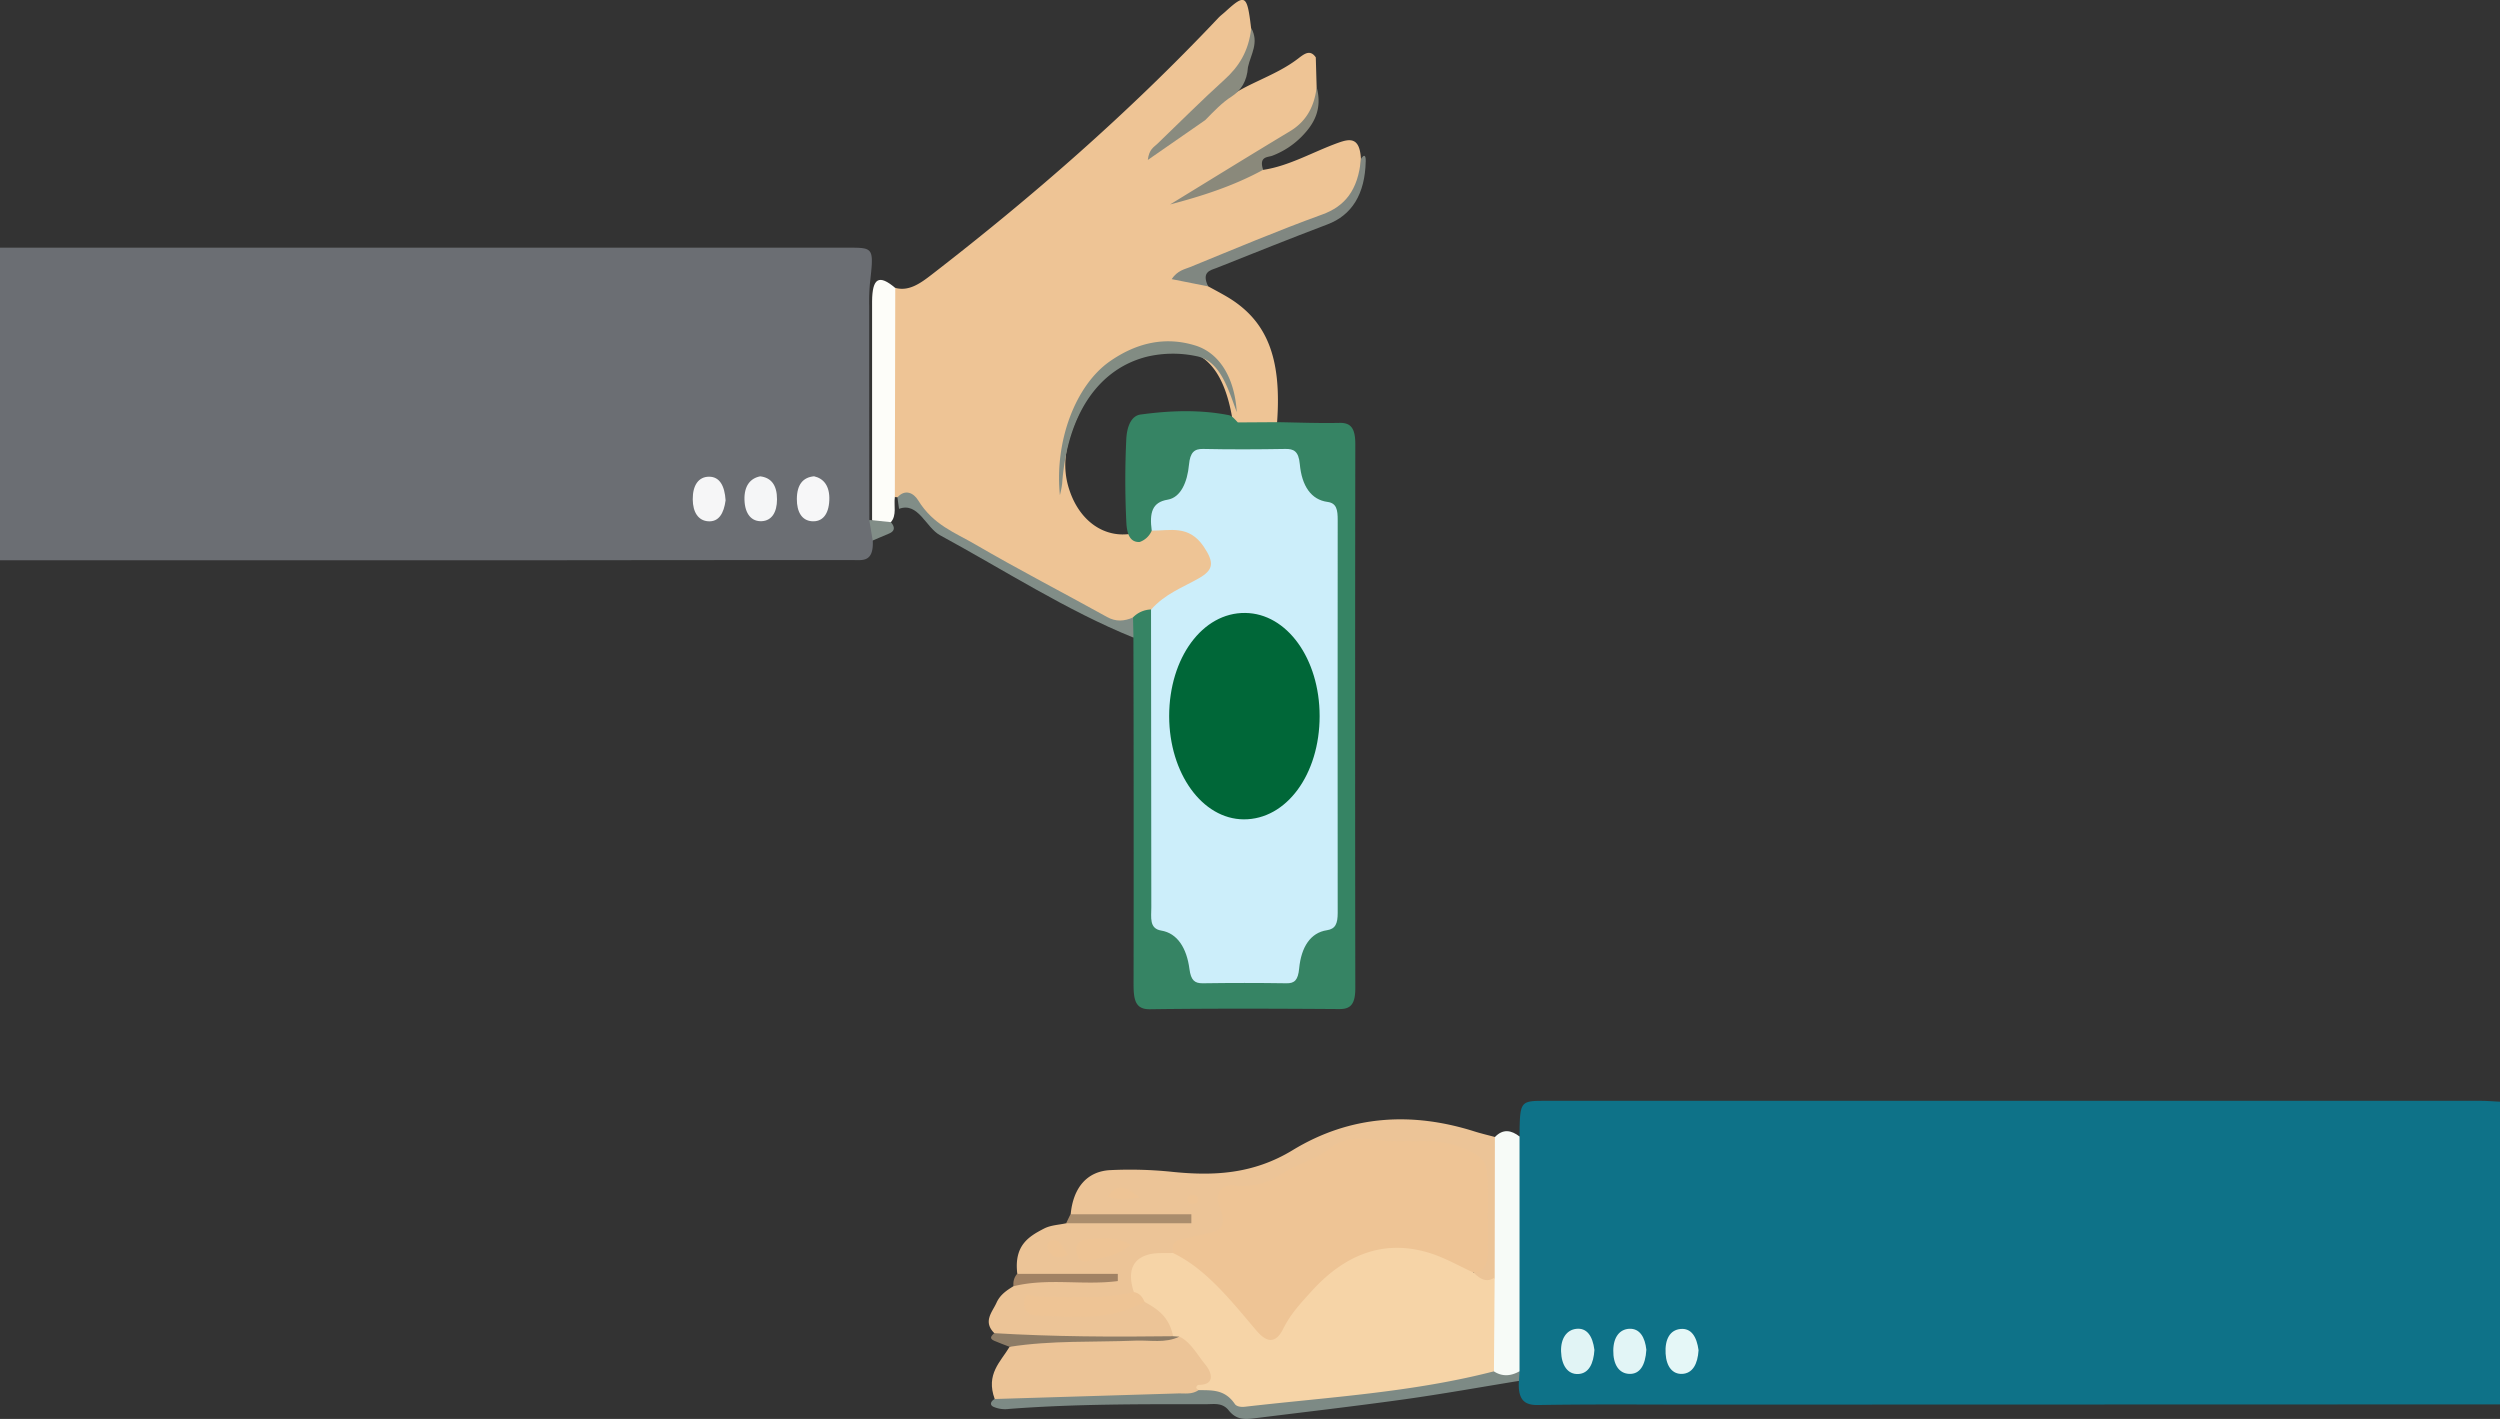 <svg xmlns="http://www.w3.org/2000/svg" viewBox="0 0 969 549.98"><rect x="0" y="0" width="969" height="549.98" fill="#333333" stroke="none"/><defs><style>.cls-1{fill:#0e7288;}.cls-2{fill:#6b6e73;}.cls-3{fill:#eec495;}.cls-4{fill:#368464;}.cls-5{fill:#ecc497;}.cls-6{fill:#f7fbf7;}.cls-7{fill:#7d8a85;}.cls-8{fill:#fdfdf9;}.cls-9{fill:#818d87;}.cls-10{fill:#808781;}.cls-11{fill:#8a897b;}.cls-12{fill:#898b7f;}.cls-13{fill:#8d7c66;}.cls-14{fill:#aa8d6d;}.cls-15{fill:#a18264;}.cls-16{fill:#e1f4f5;}.cls-17{fill:#e2f5f6;}.cls-18{fill:#e5f7f7;}.cls-19{fill:#f5f6f7;}.cls-20{fill:#f7f7f8;}.cls-21{fill:#f6f6f7;}.cls-22{fill:#cceefa;}.cls-23{fill:#828c83;}.cls-24{fill:#f6d4a7;}.cls-25{fill:#006738;}</style></defs><title>adquiere2</title><g id="Layer_2" data-name="Layer 2"><g id="Layer_1-2" data-name="Layer 1"><g id="fVRSon"><g id="PNSLaf"><path class="cls-1" d="M969,544.34l-311.78.09c-20.33,0-40.65-.19-61,.16-5.21.09-7.94-1.82-7.5-9.35a16,16,0,0,1-2-4.82c-1.53-27.55-.68-55.13-.47-82.7,0-3,.84-5.5,2.72-7.22.15-13.81.15-13.82,10.24-13.82q181.1,0,362.19,0c2.53,0,5.07.22,7.6.34Z"/><path class="cls-2" d="M0,96H328.82c9.95,0,9.91,0,8.35,14a76.92,76.92,0,0,0-.27,8.47q0,41.56.06,83.14c2.31,2.07,3,4.65,1.33,8,.36,8.51-4.07,7.47-8,7.47q-63.36,0-126.71.09-101.79,0-203.58,0Z"/><path class="cls-3" d="M510,22.24l.33,11.52c.85,9.62-3.23,15.26-8.88,18.83-13.17,8.33-25.84,18.31-40.39,23.25,9.94-2.34,18-12.38,28.53-10,10.08-1.48,19.37-7,29.06-10.48,4.3-1.53,8.41-2.5,8.84,6.23,0,13-3.73,19.93-12.75,22.93-16.51,5.5-32.58,13-48.91,19.37a4.5,4.5,0,0,0-2.29,2.16c1.08,2.49,3.13,3.29,4.72,4.92,2.33,1.28,4.68,2.51,7,3.86C491,124,496.84,138.44,495,163.66c-4.32,7.22-9.69,4.49-14.93,3a7.65,7.65,0,0,1-2.31-3.81c-3.7-22.61-13.76-30.43-30.92-26.71-13.59,2.95-23.52,11.54-30.18,27.64-3.4,8.22-5.25,16.77-2.21,26,4.35,13.34,15.34,20,27,16.41,1.79-1.54,3.53-3.22,5.74-3.47,6.91-1.91,13.68-2.53,19.71,3.94,6.83,7.33,6,17.07-2,21.86-5.68,3.4-11.44,6.54-17,10.15-2.92.52-5.14,3.95-8.23,3.79-4.42,1.08-8.6.05-12.73-2.29-18.92-10.72-38.1-20.55-56.89-31.7-5.08-3-10.3-5.61-14-11.76-2.13-3.57-5.49-2.69-8.25-4-.33,0-.65,0-1-.07-3.39-2.16-3.27-6.53-3.33-10.52q-.43-30.1,0-60.21c.07-4,0-8.38,3.48-10.35,5.4,1.54,10-1.9,14.29-5.21,38.52-29.79,75.81-62.17,110.84-99.25.91-1,1.93-1.72,2.89-2.6,7.68-7,8.41-6.59,9.94,6.25,1.11,9.76-3,16-8.07,21.25-7.61,8-15.1,16.21-21.8,20.41,2.63-2,7-6.11,11.9-9.19,1.55-.52,3.24-.71,4.56-1.9,9.93-9,22.05-11,32.26-19.09C505.79,20.72,507.94,19.22,510,22.24Z"/><path class="cls-4" d="M446.41,205.67a7.92,7.92,0,0,1-4.68,4.41c-4.07.19-5-3.68-5.18-8q-.76-15.93,0-31.87c.25-4.88,1.9-9,5.47-9.53,11.39-1.55,22.84-2,34.25.23,1.34.26,2.42,1.71,3.53,2.82l15.16-.1c8.08.12,16.16.46,24.24.28,4.42-.1,6.12,2.09,6.12,8.26q-.15,105.41,0,210.8c0,6.25-1.8,8.17-6.18,8.14-24.47-.17-48.95-.26-73.42.07-5.62.08-6.36-3.53-6.35-9.84q.11-67.11-.06-134.23a8.34,8.34,0,0,1-.17-7.8,10.21,10.21,0,0,1,7-3.08c4.34,2.94,3.28,8.6,3.31,13.34q.32,45.35,0,90.68c-.05,8.82.72,16,7.67,19.8,2.89,1.59,5,5.56,6.18,9.84,1.55,5.52,4.69,7.33,8.75,7.33s7.85-.18,11.77.1c8.27.6,16.25.84,19.92-12.47a8.84,8.84,0,0,1,3.9-5.19c7.87-3.85,7.72-12.45,7.69-21.58q-.2-62.81,0-125.63c0-7.06-.64-12.71-6.36-15.88-3.27-1.81-5.92-6-7.29-10.94-1.63-5.9-4.9-7.81-9.26-7.78-6.92.06-13.84,0-20.76.05-4,0-7,1.83-8.59,7.51-1.71,6.1-5,10.5-9.56,12.86C450.57,199.83,448.52,202.76,446.41,205.67Z"/><path class="cls-5" d="M385.4,516.73c-4.54-4.51-.75-8.22.83-11.75,1.45-3.24,4.09-4.89,6.6-6.46,1.35-2.45,3.16-3.68,5.38-3.3,10.32,1.75,20.7.31,32,1.15-12.56-1.29-24.38,1.78-35.9-2.63-1.36-11.08,4.51-14.51,10.33-17.53,2.69-1.39,5.75-1.43,8.65-2.08,6.23-3.34,12.77-2,19.05-1.39,8.57.86,17.09,0,23,.62-10.88,1-24.39-1.24-37.93-1.12a3.16,3.16,0,0,1-2.41-1.59c.94-10.2,6.27-16.66,15.34-17.11a158.57,158.57,0,0,1,24.16.68c16,1.63,31.24.88,46.5-8.4,22.51-13.71,46.36-14.9,70.4-7.31,2.68.85,5.41,1.48,8.11,2.21a7.27,7.27,0,0,1,2.81,6.08c.35,16,1.43,32-.7,47.9-3.53,5.87-7.12,6.32-10.77.23,3.35-10.92,2.93-22.42,2.8-33.92-.06-5.88-2-9.34-6.07-11-4.86-2-9.72-3.59-14.87-3.64-8.27-.08-16.55.54-24.82-.77-3.47-.54-6.76,1.27-10,2.85-12.19,5.89-23.74,14.69-37.13,15.2-2.65.1-4.22,1.87-4,6,.41,8.47-3.52,11-8.8,12.79-4.07,1.34-8.94-.59-12.14,4.84-.73.76-1.55,1.67-2.42,1.62-7.35-.42-11.76,4.52-13.84,13.87-10.84,6.06-22.25,2.79-31.4,3.71,10.77-.05,23.65,1.33,36-4.79,4.78.17,8.26,3.55,10.75,8.71,1.47,3,1.86,6.46-.71,9.18-6.54,2.24-13.2.93-19.8,1.06-12.13.22-24.26,0-36.39.08C393.48,520.72,389.22,520.09,385.4,516.73Z"/><path class="cls-5" d="M385.55,542.26c-3.53-9.64,2.23-14.34,5.76-20.23,5.47-4.14,11.56-2.82,17.34-3.06,13.32-.54,26.66-.12,40-.21,2.47,0,5.1,1,7.32-1.45,6.07-1.65,15.05,7.21,15.28,15.08.11,3.6-.95,6.18-3.67,6.76-1.71.37-3.5.11-4.45,2.71-11.51,1.3-23,.41-34.55.54-10.36.11-20.7.28-31,1.67C393.62,544.59,389.26,546.18,385.55,542.26Z"/><path class="cls-6" d="M579.34,495.18q0-27.24.08-54.46c3.15-3.29,6.34-2.69,9.55-.22q0,45.51,0,91c-3.88,4.61-7.67,5.28-11.32-.49C575.87,518.87,574.48,506.75,579.34,495.18Z"/><path class="cls-7" d="M579.06,531.56c3.32,2.14,6.62,1.8,9.92-.06-.07,1.25-.15,2.49-.23,3.73-14.8,2.41-29.59,5.07-44.42,7.15-19,2.65-38,4.85-56.94,7.21-3.89.48-7.81,1.28-11.12-2.9-2.43-3.08-5.59-2.43-8.56-2.43-25.55,0-51.1-.12-76.62,1.84a11.42,11.42,0,0,1-6.09-.85c-1.67-.86-.74-2.32.55-3q35.44-1.07,70.88-2.15c2.73-.09,5.53.49,8.12-1.28,5.5-2.53,10.65-3.37,16.41.35,4.27,2.75,9.6,1.3,14.37.63,24.24-3.41,48.66-4.44,72.73-10.28C571.7,528.64,575.84,526.57,579.06,531.56Z"/><path class="cls-8" d="M347,111.61q-.08,40.54-.16,81.08c-.44,3.25.81,7-1.52,9.69-2.62,3.09-5,2.38-7.3-.76,0-28.26,0-56.52,0-84.78C338.1,107.67,340.7,106.26,347,111.61Z"/><path class="cls-9" d="M439.16,239.34c.06,2.6.11,5.2.17,7.8-25.8-10.44-50.09-26.16-75-39.7-5.47-3-8.45-13-15.86-10.21l-.63-4.47c3-3.31,6.25-1.74,8.05,1.18,5.85,9.52,14.29,12.5,22,17,16.93,9.88,34.17,18.75,51.23,28.22C432.55,241.07,435.79,240.79,439.16,239.34Z"/><path class="cls-10" d="M468.27,111l-14.14-2.81c2.34-3.41,4.95-3.77,7.2-4.69,17-6.94,34-14.13,51.17-20.36,8.63-3.12,13.91-9.25,15-21.52,1.11-1.78,1.91-1.72,1.86.81-.26,12.85-5.39,21-14.9,24.57-14.35,5.44-28.63,11.17-42.92,16.86C469,104.81,465.64,105.42,468.27,111Z"/><path class="cls-11" d="M489.6,65.82C478,72.15,465.85,76,453.51,79.26c15.44-9.45,30.86-19,46.36-28.31,5.71-3.42,9.46-8.65,10.47-17.19,2.3,8.63-1.09,14.33-5.64,19a31.79,31.79,0,0,1-11.63,7.63C491.31,61,487.85,60.63,489.6,65.82Z"/><path class="cls-12" d="M467.15,46.55,444.89,62c.5-4.17,2.3-4.92,3.65-6.21,8.68-8.33,17.23-16.92,26.07-24.92,5.47-4.95,9.41-10.93,10.36-20,3.15,5.6-.16,10.19-1.26,15.13-.37,5.57-2.76,9.09-6.28,11.38C473.68,39.74,470.45,43.21,467.15,46.55Z"/><path class="cls-13" d="M457.14,518.09c-5.56,2.65-11.35,1.31-17,1.54-16.28.66-32.59-.15-48.81,2.4-2-.78-4-1.49-6-2.36-2.24-1-.83-2,0-2.94,23.09,1.39,46.19,1.49,69.3,1.19C455.56,516.68,456.37,516.94,457.14,518.09Z"/><path class="cls-14" d="M414.91,470.65h46.86v3.48H413.24Z"/><path class="cls-15" d="M394.26,493.74h39c0,.94,0,1.87,0,2.8-13.44,1.76-27-1.3-40.4,2A5.85,5.85,0,0,1,394.26,493.74Z"/><path class="cls-9" d="M338,201.62l7.3.77c1.74,2,1.48,3.49-.69,4.41s-4.24,1.8-6.35,2.7c-.44-2.66-.89-5.31-1.33-8A3.21,3.21,0,0,0,338,201.62Z"/><path class="cls-16" d="M618,523.25c-.34,5.28-2.16,9.12-6.27,9.32s-6.49-3.38-6.66-8.73c-.16-5.07,2.19-8.35,5.85-8.78C615,514.58,617.3,517.71,618,523.25Z"/><path class="cls-17" d="M638.13,523.15c-.37,6.1-2.55,9.51-6.59,9.37s-6.32-3.63-6.23-9.17c.08-5.19,2.53-8.11,6.15-8.31C635.58,514.81,637.6,518.34,638.13,523.15Z"/><path class="cls-18" d="M658.36,523.35c-.33,5.42-2.35,9-6.37,9.17-3.65.16-6.1-2.73-6.4-7.87-.33-5.51,1.67-9.15,5.78-9.54S657.64,518,658.36,523.35Z"/><path class="cls-19" d="M294.66,184.63c4.16.49,6.53,3.3,6.51,8.91,0,5.12-2.11,8.25-5.85,8.47-4,.23-6.59-2.76-6.76-8.25S290.87,185.35,294.66,184.63Z"/><path class="cls-20" d="M315.53,184.61c3.69.84,6.14,3.7,5.91,9.29s-2.75,8.46-6.81,8.13c-3.8-.3-5.79-3.56-5.77-8.62C308.89,187.8,311.26,185,315.53,184.61Z"/><path class="cls-21" d="M281.24,193.92c-.67,5.07-2.63,8.45-6.81,8.13-3.78-.29-5.88-3.49-5.92-8.47-.05-5.49,2.25-8.82,6.35-8.81S280.89,188.34,281.24,193.92Z"/><path class="cls-22" d="M446.41,205.67c-.91-6.85.09-11,6.19-12,5.06-.84,7.63-6.81,8.25-13.56.45-4.79,2.08-6.17,5.47-6.1,10.63.23,21.25.18,31.88,0,3.24-.06,5.14.86,5.6,5.86.77,8.5,4.39,13.83,10.77,14.68,3.53.46,3.93,3.16,3.92,7q-.06,76.14,0,152.28c0,4.13-.84,6.23-4.19,6.73-6.33.95-9.95,6.47-10.75,14.84-.43,4.49-1.79,5.77-4.88,5.72q-16.28-.24-32.57,0c-3,0-4.49-1.08-5.07-5.53-1.07-8.18-4.71-13.88-10.94-14.9-4.75-.78-3.83-5.17-3.84-9q-.11-57.69-.11-115.39c5.45-6.17,12.22-8.56,18.56-12.17,5.73-3.27,6-6.11,1.84-12.29C460.79,203.32,453.44,205.75,446.41,205.67Z"/><path class="cls-23" d="M479.37,159.76c-3.49-9.5-6.55-19.92-15.54-21.69a44,44,0,0,0-19.22.17c-19.1,4.78-31,22.74-32.92,49.19a36.15,36.15,0,0,1-.87,4.48c-2.13-20.71,5.95-42.58,19.49-51.95,10.4-7.2,21.41-9.59,32.91-6.07C472.63,136.76,478.56,146.36,479.37,159.76Z"/><path class="cls-24" d="M457.14,518.09l-2.44-.17c-1.56-7.73-6.26-10.63-11.08-13.33-1.47-1.07-3.68-.65-4.14-3.78-2.53-7.67-.74-12.75,5.58-14.52,3.11-.87,6.41-.47,9.62-.65,5-4.94,8.78.32,12.46,3.46a162.7,162.7,0,0,1,19.73,20.55c3.93,4.79,6.52,4.49,10.27-1.07,18.38-27.32,42.19-36.33,67-23.35,3,1.59,6.2,2.89,7,8,2.49,2.53,5.11,4.08,8.19,1.92q-.14,18.19-.28,36.38c-31.9,8.22-64.3,10-96.55,13.73-1.29.15-3.13,0-3.87-1.06-3.95-5.83-9.06-5.28-14.09-5.4-.48-.44-1.37-.77-.46-1.77.3-.33.88-.23,1.34-.27,5.65-.45,4.17-4.93,1.79-7.83C464.05,525.11,461.44,520.06,457.14,518.09Z"/><path class="cls-3" d="M571.15,493.26c-5.46-2.5-10.81-5.58-16.38-7.39-17.25-5.62-32.81-.48-46.57,14.78-3.92,4.35-7.89,8.48-10.82,14.38s-6.41,5.41-10.44.65c-9.89-11.67-19.56-23.92-32.26-30-.83-4.95,2-4.87,4.16-5.48,2.93-.85,5.9-1.41,8.86-2.08,4.43-1,8.33-1.53,5-10.48-2.32-6.17,1.94-8.64,5.63-8.16a26.86,26.86,0,0,0,17.85-4.05c6.25-4.33,13.18-5.47,19.15-10.23,6.53-5.22,13.65-4,20.84-3.12,9.84,1.15,19.83-1.41,29.61,2.45,10.28,4.07,10.93,5,10.93,19.4,0,6.94-.06,13.87,0,20.81C576.72,489.91,575.38,493.28,571.15,493.26Z"/><path class="cls-3" d="M439.48,500.81c1.86.27,3.24,1.55,4.14,3.78-13.67,7.68-28,5.74-42.22,5.27-2.29-.07-4.92-1.65-4.38-5.71.5-3.7,2.94-1.67,4.61-1.65C414.26,502.64,426.92,503.78,439.48,500.81Z"/><path class="cls-3" d="M438.21,482.54c-5.71,4.77-11.11,4.7-16.2,6.2-2.24.66-4.35-.25-4.78-3.6a3.85,3.85,0,0,1,3.46-4.69C426.32,479.87,432,478.94,438.21,482.54Z"/><path class="cls-3" d="M429.27,463.77c4.3-5.93,7.57-3.14,12.38.31C436.74,465.06,433.39,465.43,429.27,463.77Z"/><path class="cls-3" d="M413.89,486.34c-4,1.79-6.16,1-7.68-2.3a2.32,2.32,0,0,1,.8-3C410.44,479.41,411.57,483.06,413.89,486.34Z"/><path class="cls-3" d="M462.32,463.16c.9.13,2,.16,2,1.72s-1.14,1.69-2,1.69-2-.13-2-1.69S461.43,463.29,462.32,463.16Z"/><path class="cls-25" d="M511.49,277.53c0,22.63-12.89,40.17-29.47,40.05-16-.12-28.82-17.81-28.85-40,0-22.59,12.94-40.21,29.48-40C498.8,237.74,511.47,255.3,511.49,277.53Z"/></g></g></g></g></svg>
